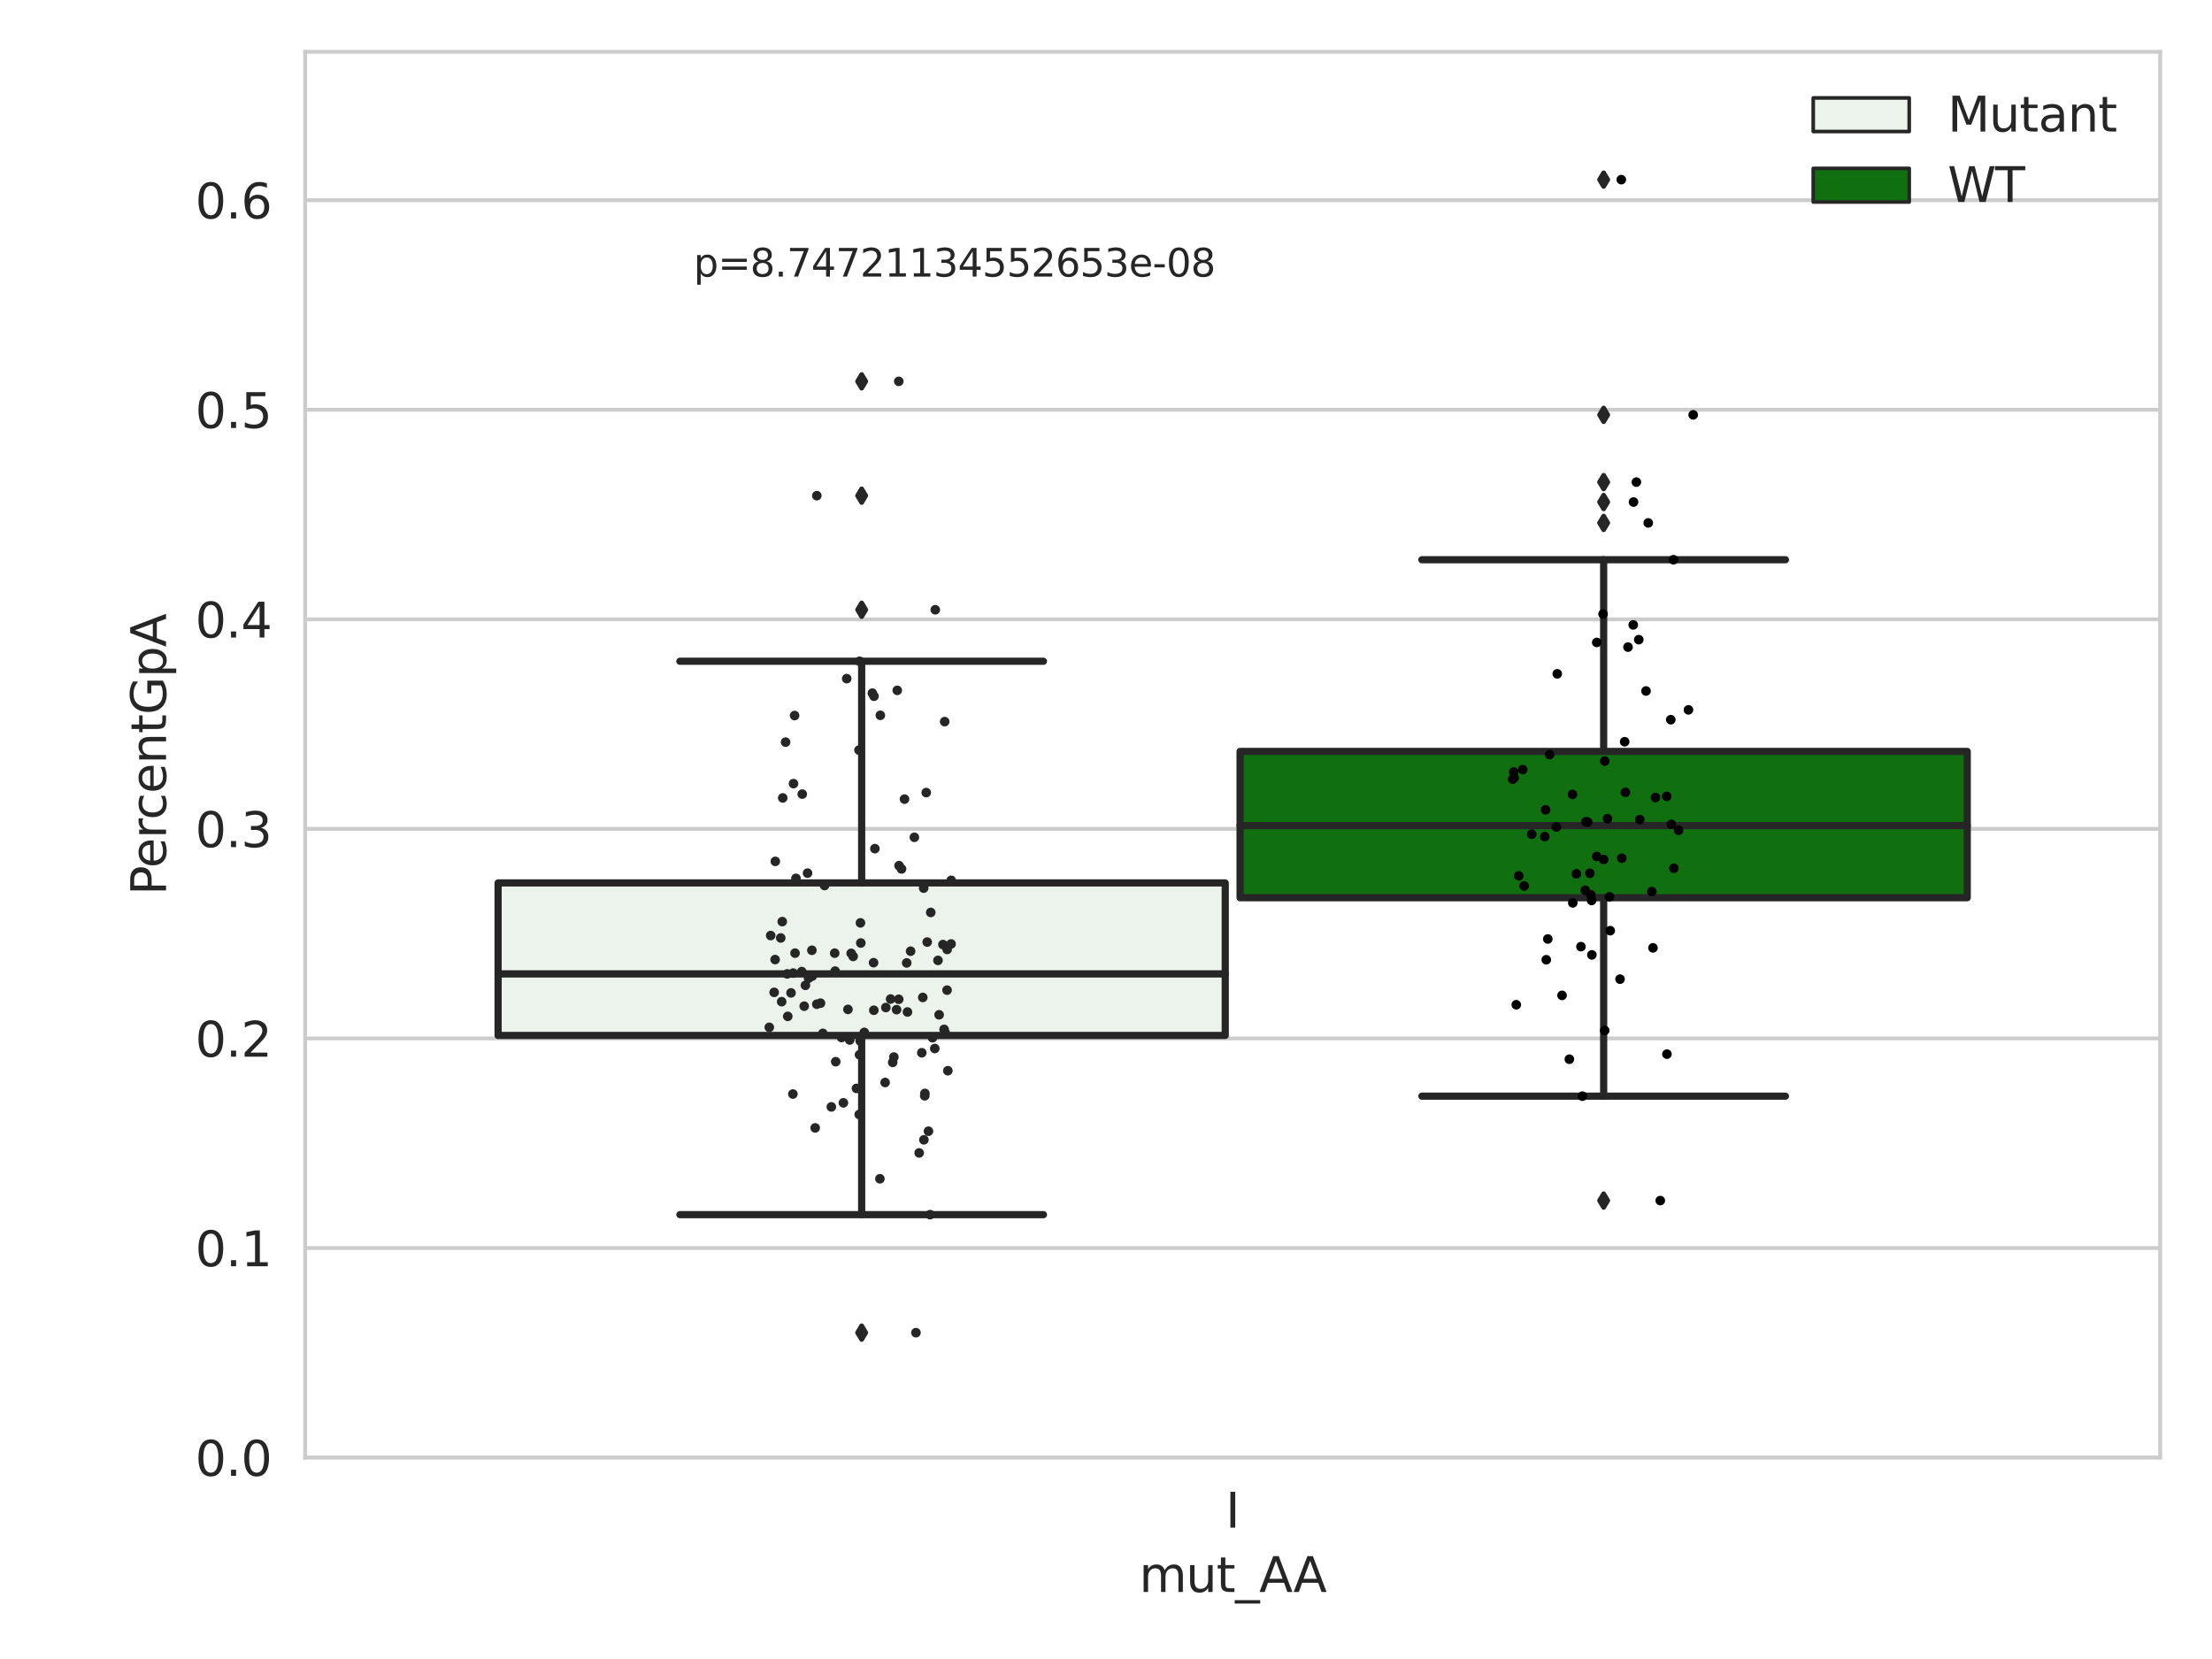 <?xml version="1.0" encoding="utf-8" standalone="no"?>
<!DOCTYPE svg PUBLIC "-//W3C//DTD SVG 1.1//EN"
  "http://www.w3.org/Graphics/SVG/1.1/DTD/svg11.dtd">
<svg xmlns:xlink="http://www.w3.org/1999/xlink" width="460.8pt" height="345.6pt" viewBox="0 0 460.8 345.6" xmlns="http://www.w3.org/2000/svg" version="1.1">
 <defs>
  <style type="text/css">*{stroke-linejoin: round; stroke-linecap: butt}</style>
 </defs>
 <g id="figure_1">
  <g id="patch_1">
   <path d="M 0 345.6 
L 460.8 345.6 
L 460.8 0 
L 0 0 
z
" style="fill: #ffffff"/>
  </g>
  <g id="axes_1">
   <g id="patch_2">
    <path d="M 63.571 303.64 
L 450 303.64 
L 450 10.8 
L 63.571 10.8 
z
" style="fill: #ffffff"/>
   </g>
   <g id="matplotlib.axis_1">
    <g id="xtick_1">
     <g id="text_1">
      <!-- I -->
      <g style="fill: #262626" transform="translate(255.311 318.238) scale(0.1 -0.1)">
       <defs>
        <path id="DejaVuSans-49" d="M 628 4666 
L 1259 4666 
L 1259 0 
L 628 0 
L 628 4666 
z
" transform="scale(0.016)"/>
       </defs>
       <use xlink:href="#DejaVuSans-49"/>
      </g>
     </g>
    </g>
    <g id="text_2">
     <!-- mut_AA -->
     <g style="fill: #262626" transform="translate(237.308 331.638) scale(0.1 -0.1)">
      <defs>
       <path id="DejaVuSans-6d" d="M 3328 2828 
Q 3544 3216 3844 3400 
Q 4144 3584 4550 3584 
Q 5097 3584 5394 3201 
Q 5691 2819 5691 2113 
L 5691 0 
L 5113 0 
L 5113 2094 
Q 5113 2597 4934 2840 
Q 4756 3084 4391 3084 
Q 3944 3084 3684 2787 
Q 3425 2491 3425 1978 
L 3425 0 
L 2847 0 
L 2847 2094 
Q 2847 2600 2669 2842 
Q 2491 3084 2119 3084 
Q 1678 3084 1418 2786 
Q 1159 2488 1159 1978 
L 1159 0 
L 581 0 
L 581 3500 
L 1159 3500 
L 1159 2956 
Q 1356 3278 1631 3431 
Q 1906 3584 2284 3584 
Q 2666 3584 2933 3390 
Q 3200 3197 3328 2828 
z
" transform="scale(0.016)"/>
       <path id="DejaVuSans-75" d="M 544 1381 
L 544 3500 
L 1119 3500 
L 1119 1403 
Q 1119 906 1312 657 
Q 1506 409 1894 409 
Q 2359 409 2629 706 
Q 2900 1003 2900 1516 
L 2900 3500 
L 3475 3500 
L 3475 0 
L 2900 0 
L 2900 538 
Q 2691 219 2414 64 
Q 2138 -91 1772 -91 
Q 1169 -91 856 284 
Q 544 659 544 1381 
z
M 1991 3584 
L 1991 3584 
z
" transform="scale(0.016)"/>
       <path id="DejaVuSans-74" d="M 1172 4494 
L 1172 3500 
L 2356 3500 
L 2356 3053 
L 1172 3053 
L 1172 1153 
Q 1172 725 1289 603 
Q 1406 481 1766 481 
L 2356 481 
L 2356 0 
L 1766 0 
Q 1100 0 847 248 
Q 594 497 594 1153 
L 594 3053 
L 172 3053 
L 172 3500 
L 594 3500 
L 594 4494 
L 1172 4494 
z
" transform="scale(0.016)"/>
       <path id="DejaVuSans-5f" d="M 3263 -1063 
L 3263 -1509 
L -63 -1509 
L -63 -1063 
L 3263 -1063 
z
" transform="scale(0.016)"/>
       <path id="DejaVuSans-41" d="M 2188 4044 
L 1331 1722 
L 3047 1722 
L 2188 4044 
z
M 1831 4666 
L 2547 4666 
L 4325 0 
L 3669 0 
L 3244 1197 
L 1141 1197 
L 716 0 
L 50 0 
L 1831 4666 
z
" transform="scale(0.016)"/>
      </defs>
      <use xlink:href="#DejaVuSans-6d"/>
      <use xlink:href="#DejaVuSans-75" x="97.412"/>
      <use xlink:href="#DejaVuSans-74" x="160.791"/>
      <use xlink:href="#DejaVuSans-5f" x="200"/>
      <use xlink:href="#DejaVuSans-41" x="250"/>
      <use xlink:href="#DejaVuSans-41" x="321.158"/>
     </g>
    </g>
   </g>
   <g id="matplotlib.axis_2">
    <g id="ytick_1">
     <g id="line2d_1">
      <path d="M 63.571 303.64 
L 450 303.64 
" clip-path="url(#p0ba29d7cc2)" style="fill: none; stroke: #cccccc; stroke-width: 0.8; stroke-linecap: round"/>
     </g>
     <g id="text_3">
      <!-- 0.0 -->
      <g style="fill: #262626" transform="translate(40.668 307.439) scale(0.1 -0.1)">
       <defs>
        <path id="DejaVuSans-30" d="M 2034 4250 
Q 1547 4250 1301 3770 
Q 1056 3291 1056 2328 
Q 1056 1369 1301 889 
Q 1547 409 2034 409 
Q 2525 409 2770 889 
Q 3016 1369 3016 2328 
Q 3016 3291 2770 3770 
Q 2525 4250 2034 4250 
z
M 2034 4750 
Q 2819 4750 3233 4129 
Q 3647 3509 3647 2328 
Q 3647 1150 3233 529 
Q 2819 -91 2034 -91 
Q 1250 -91 836 529 
Q 422 1150 422 2328 
Q 422 3509 836 4129 
Q 1250 4750 2034 4750 
z
" transform="scale(0.016)"/>
        <path id="DejaVuSans-2e" d="M 684 794 
L 1344 794 
L 1344 0 
L 684 0 
L 684 794 
z
" transform="scale(0.016)"/>
       </defs>
       <use xlink:href="#DejaVuSans-30"/>
       <use xlink:href="#DejaVuSans-2e" x="63.623"/>
       <use xlink:href="#DejaVuSans-30" x="95.41"/>
      </g>
     </g>
    </g>
    <g id="ytick_2">
     <g id="line2d_2">
      <path d="M 63.571 259.984 
L 450 259.984 
" clip-path="url(#p0ba29d7cc2)" style="fill: none; stroke: #cccccc; stroke-width: 0.8; stroke-linecap: round"/>
     </g>
     <g id="text_4">
      <!-- 0.1 -->
      <g style="fill: #262626" transform="translate(40.668 263.783) scale(0.1 -0.1)">
       <defs>
        <path id="DejaVuSans-31" d="M 794 531 
L 1825 531 
L 1825 4091 
L 703 3866 
L 703 4441 
L 1819 4666 
L 2450 4666 
L 2450 531 
L 3481 531 
L 3481 0 
L 794 0 
L 794 531 
z
" transform="scale(0.016)"/>
       </defs>
       <use xlink:href="#DejaVuSans-30"/>
       <use xlink:href="#DejaVuSans-2e" x="63.623"/>
       <use xlink:href="#DejaVuSans-31" x="95.41"/>
      </g>
     </g>
    </g>
    <g id="ytick_3">
     <g id="line2d_3">
      <path d="M 63.571 216.328 
L 450 216.328 
" clip-path="url(#p0ba29d7cc2)" style="fill: none; stroke: #cccccc; stroke-width: 0.8; stroke-linecap: round"/>
     </g>
     <g id="text_5">
      <!-- 0.2 -->
      <g style="fill: #262626" transform="translate(40.668 220.127) scale(0.1 -0.1)">
       <defs>
        <path id="DejaVuSans-32" d="M 1228 531 
L 3431 531 
L 3431 0 
L 469 0 
L 469 531 
Q 828 903 1448 1529 
Q 2069 2156 2228 2338 
Q 2531 2678 2651 2914 
Q 2772 3150 2772 3378 
Q 2772 3750 2511 3984 
Q 2250 4219 1831 4219 
Q 1534 4219 1204 4116 
Q 875 4013 500 3803 
L 500 4441 
Q 881 4594 1212 4672 
Q 1544 4750 1819 4750 
Q 2544 4750 2975 4387 
Q 3406 4025 3406 3419 
Q 3406 3131 3298 2873 
Q 3191 2616 2906 2266 
Q 2828 2175 2409 1742 
Q 1991 1309 1228 531 
z
" transform="scale(0.016)"/>
       </defs>
       <use xlink:href="#DejaVuSans-30"/>
       <use xlink:href="#DejaVuSans-2e" x="63.623"/>
       <use xlink:href="#DejaVuSans-32" x="95.41"/>
      </g>
     </g>
    </g>
    <g id="ytick_4">
     <g id="line2d_4">
      <path d="M 63.571 172.671 
L 450 172.671 
" clip-path="url(#p0ba29d7cc2)" style="fill: none; stroke: #cccccc; stroke-width: 0.8; stroke-linecap: round"/>
     </g>
     <g id="text_6">
      <!-- 0.3 -->
      <g style="fill: #262626" transform="translate(40.668 176.47) scale(0.1 -0.1)">
       <defs>
        <path id="DejaVuSans-33" d="M 2597 2516 
Q 3050 2419 3304 2112 
Q 3559 1806 3559 1356 
Q 3559 666 3084 287 
Q 2609 -91 1734 -91 
Q 1441 -91 1130 -33 
Q 819 25 488 141 
L 488 750 
Q 750 597 1062 519 
Q 1375 441 1716 441 
Q 2309 441 2620 675 
Q 2931 909 2931 1356 
Q 2931 1769 2642 2001 
Q 2353 2234 1838 2234 
L 1294 2234 
L 1294 2753 
L 1863 2753 
Q 2328 2753 2575 2939 
Q 2822 3125 2822 3475 
Q 2822 3834 2567 4026 
Q 2313 4219 1838 4219 
Q 1578 4219 1281 4162 
Q 984 4106 628 3988 
L 628 4550 
Q 988 4650 1302 4700 
Q 1616 4750 1894 4750 
Q 2613 4750 3031 4423 
Q 3450 4097 3450 3541 
Q 3450 3153 3228 2886 
Q 3006 2619 2597 2516 
z
" transform="scale(0.016)"/>
       </defs>
       <use xlink:href="#DejaVuSans-30"/>
       <use xlink:href="#DejaVuSans-2e" x="63.623"/>
       <use xlink:href="#DejaVuSans-33" x="95.41"/>
      </g>
     </g>
    </g>
    <g id="ytick_5">
     <g id="line2d_5">
      <path d="M 63.571 129.015 
L 450 129.015 
" clip-path="url(#p0ba29d7cc2)" style="fill: none; stroke: #cccccc; stroke-width: 0.8; stroke-linecap: round"/>
     </g>
     <g id="text_7">
      <!-- 0.4 -->
      <g style="fill: #262626" transform="translate(40.668 132.814) scale(0.1 -0.1)">
       <defs>
        <path id="DejaVuSans-34" d="M 2419 4116 
L 825 1625 
L 2419 1625 
L 2419 4116 
z
M 2253 4666 
L 3047 4666 
L 3047 1625 
L 3713 1625 
L 3713 1100 
L 3047 1100 
L 3047 0 
L 2419 0 
L 2419 1100 
L 313 1100 
L 313 1709 
L 2253 4666 
z
" transform="scale(0.016)"/>
       </defs>
       <use xlink:href="#DejaVuSans-30"/>
       <use xlink:href="#DejaVuSans-2e" x="63.623"/>
       <use xlink:href="#DejaVuSans-34" x="95.41"/>
      </g>
     </g>
    </g>
    <g id="ytick_6">
     <g id="line2d_6">
      <path d="M 63.571 85.359 
L 450 85.359 
" clip-path="url(#p0ba29d7cc2)" style="fill: none; stroke: #cccccc; stroke-width: 0.8; stroke-linecap: round"/>
     </g>
     <g id="text_8">
      <!-- 0.5 -->
      <g style="fill: #262626" transform="translate(40.668 89.158) scale(0.1 -0.1)">
       <defs>
        <path id="DejaVuSans-35" d="M 691 4666 
L 3169 4666 
L 3169 4134 
L 1269 4134 
L 1269 2991 
Q 1406 3038 1543 3061 
Q 1681 3084 1819 3084 
Q 2600 3084 3056 2656 
Q 3513 2228 3513 1497 
Q 3513 744 3044 326 
Q 2575 -91 1722 -91 
Q 1428 -91 1123 -41 
Q 819 9 494 109 
L 494 744 
Q 775 591 1075 516 
Q 1375 441 1709 441 
Q 2250 441 2565 725 
Q 2881 1009 2881 1497 
Q 2881 1984 2565 2268 
Q 2250 2553 1709 2553 
Q 1456 2553 1204 2497 
Q 953 2441 691 2322 
L 691 4666 
z
" transform="scale(0.016)"/>
       </defs>
       <use xlink:href="#DejaVuSans-30"/>
       <use xlink:href="#DejaVuSans-2e" x="63.623"/>
       <use xlink:href="#DejaVuSans-35" x="95.41"/>
      </g>
     </g>
    </g>
    <g id="ytick_7">
     <g id="line2d_7">
      <path d="M 63.571 41.703 
L 450 41.703 
" clip-path="url(#p0ba29d7cc2)" style="fill: none; stroke: #cccccc; stroke-width: 0.8; stroke-linecap: round"/>
     </g>
     <g id="text_9">
      <!-- 0.6 -->
      <g style="fill: #262626" transform="translate(40.668 45.502) scale(0.1 -0.1)">
       <defs>
        <path id="DejaVuSans-36" d="M 2113 2584 
Q 1688 2584 1439 2293 
Q 1191 2003 1191 1497 
Q 1191 994 1439 701 
Q 1688 409 2113 409 
Q 2538 409 2786 701 
Q 3034 994 3034 1497 
Q 3034 2003 2786 2293 
Q 2538 2584 2113 2584 
z
M 3366 4563 
L 3366 3988 
Q 3128 4100 2886 4159 
Q 2644 4219 2406 4219 
Q 1781 4219 1451 3797 
Q 1122 3375 1075 2522 
Q 1259 2794 1537 2939 
Q 1816 3084 2150 3084 
Q 2853 3084 3261 2657 
Q 3669 2231 3669 1497 
Q 3669 778 3244 343 
Q 2819 -91 2113 -91 
Q 1303 -91 875 529 
Q 447 1150 447 2328 
Q 447 3434 972 4092 
Q 1497 4750 2381 4750 
Q 2619 4750 2861 4703 
Q 3103 4656 3366 4563 
z
" transform="scale(0.016)"/>
       </defs>
       <use xlink:href="#DejaVuSans-30"/>
       <use xlink:href="#DejaVuSans-2e" x="63.623"/>
       <use xlink:href="#DejaVuSans-36" x="95.41"/>
      </g>
     </g>
    </g>
    <g id="text_10">
     <!-- PercentGpA -->
     <g style="fill: #262626" transform="translate(34.588 186.497) rotate(-90) scale(0.1 -0.1)">
      <defs>
       <path id="DejaVuSans-50" d="M 1259 4147 
L 1259 2394 
L 2053 2394 
Q 2494 2394 2734 2622 
Q 2975 2850 2975 3272 
Q 2975 3691 2734 3919 
Q 2494 4147 2053 4147 
L 1259 4147 
z
M 628 4666 
L 2053 4666 
Q 2838 4666 3239 4311 
Q 3641 3956 3641 3272 
Q 3641 2581 3239 2228 
Q 2838 1875 2053 1875 
L 1259 1875 
L 1259 0 
L 628 0 
L 628 4666 
z
" transform="scale(0.016)"/>
       <path id="DejaVuSans-65" d="M 3597 1894 
L 3597 1613 
L 953 1613 
Q 991 1019 1311 708 
Q 1631 397 2203 397 
Q 2534 397 2845 478 
Q 3156 559 3463 722 
L 3463 178 
Q 3153 47 2828 -22 
Q 2503 -91 2169 -91 
Q 1331 -91 842 396 
Q 353 884 353 1716 
Q 353 2575 817 3079 
Q 1281 3584 2069 3584 
Q 2775 3584 3186 3129 
Q 3597 2675 3597 1894 
z
M 3022 2063 
Q 3016 2534 2758 2815 
Q 2500 3097 2075 3097 
Q 1594 3097 1305 2825 
Q 1016 2553 972 2059 
L 3022 2063 
z
" transform="scale(0.016)"/>
       <path id="DejaVuSans-72" d="M 2631 2963 
Q 2534 3019 2420 3045 
Q 2306 3072 2169 3072 
Q 1681 3072 1420 2755 
Q 1159 2438 1159 1844 
L 1159 0 
L 581 0 
L 581 3500 
L 1159 3500 
L 1159 2956 
Q 1341 3275 1631 3429 
Q 1922 3584 2338 3584 
Q 2397 3584 2469 3576 
Q 2541 3569 2628 3553 
L 2631 2963 
z
" transform="scale(0.016)"/>
       <path id="DejaVuSans-63" d="M 3122 3366 
L 3122 2828 
Q 2878 2963 2633 3030 
Q 2388 3097 2138 3097 
Q 1578 3097 1268 2742 
Q 959 2388 959 1747 
Q 959 1106 1268 751 
Q 1578 397 2138 397 
Q 2388 397 2633 464 
Q 2878 531 3122 666 
L 3122 134 
Q 2881 22 2623 -34 
Q 2366 -91 2075 -91 
Q 1284 -91 818 406 
Q 353 903 353 1747 
Q 353 2603 823 3093 
Q 1294 3584 2113 3584 
Q 2378 3584 2631 3529 
Q 2884 3475 3122 3366 
z
" transform="scale(0.016)"/>
       <path id="DejaVuSans-6e" d="M 3513 2113 
L 3513 0 
L 2938 0 
L 2938 2094 
Q 2938 2591 2744 2837 
Q 2550 3084 2163 3084 
Q 1697 3084 1428 2787 
Q 1159 2491 1159 1978 
L 1159 0 
L 581 0 
L 581 3500 
L 1159 3500 
L 1159 2956 
Q 1366 3272 1645 3428 
Q 1925 3584 2291 3584 
Q 2894 3584 3203 3211 
Q 3513 2838 3513 2113 
z
" transform="scale(0.016)"/>
       <path id="DejaVuSans-47" d="M 3809 666 
L 3809 1919 
L 2778 1919 
L 2778 2438 
L 4434 2438 
L 4434 434 
Q 4069 175 3628 42 
Q 3188 -91 2688 -91 
Q 1594 -91 976 548 
Q 359 1188 359 2328 
Q 359 3472 976 4111 
Q 1594 4750 2688 4750 
Q 3144 4750 3555 4637 
Q 3966 4525 4313 4306 
L 4313 3634 
Q 3963 3931 3569 4081 
Q 3175 4231 2741 4231 
Q 1884 4231 1454 3753 
Q 1025 3275 1025 2328 
Q 1025 1384 1454 906 
Q 1884 428 2741 428 
Q 3075 428 3337 486 
Q 3600 544 3809 666 
z
" transform="scale(0.016)"/>
       <path id="DejaVuSans-70" d="M 1159 525 
L 1159 -1331 
L 581 -1331 
L 581 3500 
L 1159 3500 
L 1159 2969 
Q 1341 3281 1617 3432 
Q 1894 3584 2278 3584 
Q 2916 3584 3314 3078 
Q 3713 2572 3713 1747 
Q 3713 922 3314 415 
Q 2916 -91 2278 -91 
Q 1894 -91 1617 61 
Q 1341 213 1159 525 
z
M 3116 1747 
Q 3116 2381 2855 2742 
Q 2594 3103 2138 3103 
Q 1681 3103 1420 2742 
Q 1159 2381 1159 1747 
Q 1159 1113 1420 752 
Q 1681 391 2138 391 
Q 2594 391 2855 752 
Q 3116 1113 3116 1747 
z
" transform="scale(0.016)"/>
      </defs>
      <use xlink:href="#DejaVuSans-50"/>
      <use xlink:href="#DejaVuSans-65" x="56.678"/>
      <use xlink:href="#DejaVuSans-72" x="118.201"/>
      <use xlink:href="#DejaVuSans-63" x="157.064"/>
      <use xlink:href="#DejaVuSans-65" x="212.045"/>
      <use xlink:href="#DejaVuSans-6e" x="273.568"/>
      <use xlink:href="#DejaVuSans-74" x="336.947"/>
      <use xlink:href="#DejaVuSans-47" x="376.156"/>
      <use xlink:href="#DejaVuSans-70" x="453.646"/>
      <use xlink:href="#DejaVuSans-41" x="517.123"/>
     </g>
    </g>
   </g>
   <g id="patch_3">
    <path d="M 103.76 215.704 
L 255.24 215.704 
L 255.24 183.932 
L 103.76 183.932 
L 103.76 215.704 
z
" clip-path="url(#p0ba29d7cc2)" style="fill: #ecf2ec; stroke: #262626; stroke-width: 1.5; stroke-linejoin: miter"/>
   </g>
   <g id="patch_4">
    <path d="M 258.331 187.007 
L 409.811 187.007 
L 409.811 156.532 
L 258.331 156.532 
L 258.331 187.007 
z
" clip-path="url(#p0ba29d7cc2)" style="fill: #107010; stroke: #262626; stroke-width: 1.5; stroke-linejoin: miter"/>
   </g>
   <g id="patch_5">
    <path d="M 256.786 303.64 
L 256.786 303.64 
L 256.786 303.64 
L 256.786 303.64 
z
" clip-path="url(#p0ba29d7cc2)" style="fill: #ecf2ec; stroke: #262626; stroke-width: 0.75; stroke-linejoin: miter"/>
   </g>
   <g id="patch_6">
    <path d="M 256.786 303.64 
L 256.786 303.64 
L 256.786 303.64 
L 256.786 303.64 
z
" clip-path="url(#p0ba29d7cc2)" style="fill: #107010; stroke: #262626; stroke-width: 0.75; stroke-linejoin: miter"/>
   </g>
   <g id="PathCollection_1"/>
   <g id="PathCollection_2"/>
   <g id="line2d_8">
    <path d="M 179.5 215.704 
L 179.5 253.036 
" clip-path="url(#p0ba29d7cc2)" style="fill: none; stroke: #262626; stroke-width: 1.5; stroke-linecap: round"/>
   </g>
   <g id="line2d_9">
    <path d="M 179.5 183.932 
L 179.5 137.753 
" clip-path="url(#p0ba29d7cc2)" style="fill: none; stroke: #262626; stroke-width: 1.5; stroke-linecap: round"/>
   </g>
   <g id="line2d_10">
    <path d="M 141.63 253.036 
L 217.37 253.036 
" clip-path="url(#p0ba29d7cc2)" style="fill: none; stroke: #262626; stroke-width: 1.5; stroke-linecap: round"/>
   </g>
   <g id="line2d_11">
    <path d="M 141.63 137.753 
L 217.37 137.753 
" clip-path="url(#p0ba29d7cc2)" style="fill: none; stroke: #262626; stroke-width: 1.5; stroke-linecap: round"/>
   </g>
   <g id="line2d_12">
    <defs>
     <path id="m4dbbc02ffa" d="M -0 1.414 
L 0.849 0 
L 0 -1.414 
L -0.849 -0 
z
" style="stroke: #262626; stroke-linejoin: miter"/>
    </defs>
    <g clip-path="url(#p0ba29d7cc2)">
     <use xlink:href="#m4dbbc02ffa" x="179.5" y="277.617" style="fill: #262626; stroke: #262626; stroke-linejoin: miter"/>
     <use xlink:href="#m4dbbc02ffa" x="179.5" y="127.025" style="fill: #262626; stroke: #262626; stroke-linejoin: miter"/>
     <use xlink:href="#m4dbbc02ffa" x="179.5" y="79.443" style="fill: #262626; stroke: #262626; stroke-linejoin: miter"/>
     <use xlink:href="#m4dbbc02ffa" x="179.5" y="103.258" style="fill: #262626; stroke: #262626; stroke-linejoin: miter"/>
    </g>
   </g>
   <g id="line2d_13">
    <path d="M 334.071 187.007 
L 334.071 228.352 
" clip-path="url(#p0ba29d7cc2)" style="fill: none; stroke: #262626; stroke-width: 1.5; stroke-linecap: round"/>
   </g>
   <g id="line2d_14">
    <path d="M 334.071 156.532 
L 334.071 116.603 
" clip-path="url(#p0ba29d7cc2)" style="fill: none; stroke: #262626; stroke-width: 1.5; stroke-linecap: round"/>
   </g>
   <g id="line2d_15">
    <path d="M 296.201 228.352 
L 371.941 228.352 
" clip-path="url(#p0ba29d7cc2)" style="fill: none; stroke: #262626; stroke-width: 1.5; stroke-linecap: round"/>
   </g>
   <g id="line2d_16">
    <path d="M 296.201 116.603 
L 371.941 116.603 
" clip-path="url(#p0ba29d7cc2)" style="fill: none; stroke: #262626; stroke-width: 1.5; stroke-linecap: round"/>
   </g>
   <g id="line2d_17">
    <g clip-path="url(#p0ba29d7cc2)">
     <use xlink:href="#m4dbbc02ffa" x="334.071" y="250.102" style="fill: #262626; stroke: #262626; stroke-linejoin: miter"/>
     <use xlink:href="#m4dbbc02ffa" x="334.071" y="100.435" style="fill: #262626; stroke: #262626; stroke-linejoin: miter"/>
     <use xlink:href="#m4dbbc02ffa" x="334.071" y="37.422" style="fill: #262626; stroke: #262626; stroke-linejoin: miter"/>
     <use xlink:href="#m4dbbc02ffa" x="334.071" y="86.423" style="fill: #262626; stroke: #262626; stroke-linejoin: miter"/>
     <use xlink:href="#m4dbbc02ffa" x="334.071" y="104.586" style="fill: #262626; stroke: #262626; stroke-linejoin: miter"/>
     <use xlink:href="#m4dbbc02ffa" x="334.071" y="108.934" style="fill: #262626; stroke: #262626; stroke-linejoin: miter"/>
    </g>
   </g>
   <g id="line2d_18">
    <path d="M 103.76 202.881 
L 255.24 202.881 
" clip-path="url(#p0ba29d7cc2)" style="fill: none; stroke: #262626; stroke-width: 1.5; stroke-linecap: round"/>
   </g>
   <g id="line2d_19">
    <path d="M 258.331 171.994 
L 409.811 171.994 
" clip-path="url(#p0ba29d7cc2)" style="fill: none; stroke: #262626; stroke-width: 1.5; stroke-linecap: round"/>
   </g>
   <g id="patch_7">
    <path d="M 63.571 303.64 
L 63.571 10.8 
" style="fill: none; stroke: #cccccc; stroke-width: 0.8; stroke-linejoin: miter; stroke-linecap: square"/>
   </g>
   <g id="patch_8">
    <path d="M 450 303.64 
L 450 10.8 
" style="fill: none; stroke: #cccccc; stroke-width: 0.8; stroke-linejoin: miter; stroke-linecap: square"/>
   </g>
   <g id="patch_9">
    <path d="M 63.571 303.64 
L 450 303.64 
" style="fill: none; stroke: #cccccc; stroke-width: 0.8; stroke-linejoin: miter; stroke-linecap: square"/>
   </g>
   <g id="patch_10">
    <path d="M 63.571 10.8 
L 450 10.8 
" style="fill: none; stroke: #cccccc; stroke-width: 0.8; stroke-linejoin: miter; stroke-linecap: square"/>
   </g>
   <g id="PathCollection_3">
    <defs>
     <path id="C0_0_842417f473" d="M 0 1 
C 0.265 1 0.52 0.895 0.707 0.707 
C 0.895 0.52 1 0.265 1 -0 
C 1 -0.265 0.895 -0.52 0.707 -0.707 
C 0.52 -0.895 0.265 -1 0 -1 
C -0.265 -1 -0.52 -0.895 -0.707 -0.707 
C -0.895 -0.52 -1 -0.265 -1 0 
C -1 0.265 -0.895 0.52 -0.707 0.707 
C -0.52 0.895 -0.265 1 0 1 
z
"/>
    </defs>
    <g clip-path="url(#p0ba29d7cc2)">
     <use xlink:href="#C0_0_842417f473" x="164.786" y="206.835" style="fill: #262626"/>
    </g>
    <g clip-path="url(#p0ba29d7cc2)">
     <use xlink:href="#C0_0_842417f473" x="161.51" y="179.441" style="fill: #262626"/>
    </g>
    <g clip-path="url(#p0ba29d7cc2)">
     <use xlink:href="#C0_0_842417f473" x="197.29" y="206.262" style="fill: #262626"/>
    </g>
    <g clip-path="url(#p0ba29d7cc2)">
     <use xlink:href="#C0_0_842417f473" x="177.316" y="198.6" style="fill: #262626"/>
    </g>
    <g clip-path="url(#p0ba29d7cc2)">
     <use xlink:href="#C0_0_842417f473" x="189.696" y="198.153" style="fill: #262626"/>
    </g>
    <g clip-path="url(#p0ba29d7cc2)">
     <use xlink:href="#C0_0_842417f473" x="193.15" y="196.248" style="fill: #262626"/>
    </g>
    <g clip-path="url(#p0ba29d7cc2)">
     <use xlink:href="#C0_0_842417f473" x="193.896" y="190.078" style="fill: #262626"/>
    </g>
    <g clip-path="url(#p0ba29d7cc2)">
     <use xlink:href="#C0_0_842417f473" x="181.727" y="144.391" style="fill: #262626"/>
    </g>
    <g clip-path="url(#p0ba29d7cc2)">
     <use xlink:href="#C0_0_842417f473" x="162.642" y="195.396" style="fill: #262626"/>
    </g>
    <g clip-path="url(#p0ba29d7cc2)">
     <use xlink:href="#C0_0_842417f473" x="180.047" y="215.07" style="fill: #262626"/>
    </g>
    <g clip-path="url(#p0ba29d7cc2)">
     <use xlink:href="#C0_0_842417f473" x="184.54" y="209.885" style="fill: #262626"/>
    </g>
    <g clip-path="url(#p0ba29d7cc2)">
     <use xlink:href="#C0_0_842417f473" x="194.838" y="127.025" style="fill: #262626"/>
    </g>
    <g clip-path="url(#p0ba29d7cc2)">
     <use xlink:href="#C0_0_842417f473" x="183.391" y="149.011" style="fill: #262626"/>
    </g>
    <g clip-path="url(#p0ba29d7cc2)">
     <use xlink:href="#C0_0_842417f473" x="192.952" y="165.113" style="fill: #262626"/>
    </g>
    <g clip-path="url(#p0ba29d7cc2)">
     <use xlink:href="#C0_0_842417f473" x="192.421" y="185.013" style="fill: #262626"/>
    </g>
    <g clip-path="url(#p0ba29d7cc2)">
     <use xlink:href="#C0_0_842417f473" x="182.067" y="145.038" style="fill: #262626"/>
    </g>
    <g clip-path="url(#p0ba29d7cc2)">
     <use xlink:href="#C0_0_842417f473" x="186.918" y="143.815" style="fill: #262626"/>
    </g>
    <g clip-path="url(#p0ba29d7cc2)">
     <use xlink:href="#C0_0_842417f473" x="179.248" y="192.251" style="fill: #262626"/>
    </g>
    <g clip-path="url(#p0ba29d7cc2)">
     <use xlink:href="#C0_0_842417f473" x="167.019" y="202.404" style="fill: #262626"/>
    </g>
    <g clip-path="url(#p0ba29d7cc2)">
     <use xlink:href="#C0_0_842417f473" x="165.172" y="227.905" style="fill: #262626"/>
    </g>
    <g clip-path="url(#p0ba29d7cc2)">
     <use xlink:href="#C0_0_842417f473" x="178.992" y="232.171" style="fill: #262626"/>
    </g>
    <g clip-path="url(#p0ba29d7cc2)">
     <use xlink:href="#C0_0_842417f473" x="193.756" y="253.036" style="fill: #262626"/>
    </g>
    <g clip-path="url(#p0ba29d7cc2)">
     <use xlink:href="#C0_0_842417f473" x="183.301" y="245.559" style="fill: #262626"/>
    </g>
    <g clip-path="url(#p0ba29d7cc2)">
     <use xlink:href="#C0_0_842417f473" x="192.232" y="207.784" style="fill: #262626"/>
    </g>
    <g clip-path="url(#p0ba29d7cc2)">
     <use xlink:href="#C0_0_842417f473" x="190.808" y="277.617" style="fill: #262626"/>
    </g>
    <g clip-path="url(#p0ba29d7cc2)">
     <use xlink:href="#C0_0_842417f473" x="163.993" y="202.881" style="fill: #262626"/>
    </g>
    <g clip-path="url(#p0ba29d7cc2)">
     <use xlink:href="#C0_0_842417f473" x="196.432" y="196.765" style="fill: #262626"/>
    </g>
    <g clip-path="url(#p0ba29d7cc2)">
     <use xlink:href="#C0_0_842417f473" x="176.644" y="210.277" style="fill: #262626"/>
    </g>
    <g clip-path="url(#p0ba29d7cc2)">
     <use xlink:href="#C0_0_842417f473" x="179.194" y="216.844" style="fill: #262626"/>
    </g>
    <g clip-path="url(#p0ba29d7cc2)">
     <use xlink:href="#C0_0_842417f473" x="195.637" y="211.399" style="fill: #262626"/>
    </g>
    <g clip-path="url(#p0ba29d7cc2)">
     <use xlink:href="#C0_0_842417f473" x="182.254" y="176.79" style="fill: #262626"/>
    </g>
    <g clip-path="url(#p0ba29d7cc2)">
     <use xlink:href="#C0_0_842417f473" x="186.211" y="220.203" style="fill: #262626"/>
    </g>
    <g clip-path="url(#p0ba29d7cc2)">
     <use xlink:href="#C0_0_842417f473" x="165.529" y="149.062" style="fill: #262626"/>
    </g>
    <g clip-path="url(#p0ba29d7cc2)">
     <use xlink:href="#C0_0_842417f473" x="193.415" y="235.654" style="fill: #262626"/>
    </g>
    <g clip-path="url(#p0ba29d7cc2)">
     <use xlink:href="#C0_0_842417f473" x="198.124" y="196.645" style="fill: #262626"/>
    </g>
    <g clip-path="url(#p0ba29d7cc2)">
     <use xlink:href="#C0_0_842417f473" x="192.026" y="219.313" style="fill: #262626"/>
    </g>
    <g clip-path="url(#p0ba29d7cc2)">
     <use xlink:href="#C0_0_842417f473" x="192.672" y="227.777" style="fill: #262626"/>
    </g>
    <g clip-path="url(#p0ba29d7cc2)">
     <use xlink:href="#C0_0_842417f473" x="170.156" y="209.195" style="fill: #262626"/>
    </g>
    <g clip-path="url(#p0ba29d7cc2)">
     <use xlink:href="#C0_0_842417f473" x="167.784" y="205.265" style="fill: #262626"/>
    </g>
    <g clip-path="url(#p0ba29d7cc2)">
     <use xlink:href="#C0_0_842417f473" x="178.414" y="226.734" style="fill: #262626"/>
    </g>
    <g clip-path="url(#p0ba29d7cc2)">
     <use xlink:href="#C0_0_842417f473" x="187.23" y="79.443" style="fill: #262626"/>
    </g>
    <g clip-path="url(#p0ba29d7cc2)">
     <use xlink:href="#C0_0_842417f473" x="181.981" y="200.546" style="fill: #262626"/>
    </g>
    <g clip-path="url(#p0ba29d7cc2)">
     <use xlink:href="#C0_0_842417f473" x="173.973" y="202.303" style="fill: #262626"/>
    </g>
    <g clip-path="url(#p0ba29d7cc2)">
     <use xlink:href="#C0_0_842417f473" x="186.773" y="210.33" style="fill: #262626"/>
    </g>
    <g clip-path="url(#p0ba29d7cc2)">
     <use xlink:href="#C0_0_842417f473" x="187.806" y="181.011" style="fill: #262626"/>
    </g>
    <g clip-path="url(#p0ba29d7cc2)">
     <use xlink:href="#C0_0_842417f473" x="196.795" y="150.327" style="fill: #262626"/>
    </g>
    <g clip-path="url(#p0ba29d7cc2)">
     <use xlink:href="#C0_0_842417f473" x="169.818" y="234.961" style="fill: #262626"/>
    </g>
    <g clip-path="url(#p0ba29d7cc2)">
     <use xlink:href="#C0_0_842417f473" x="177.727" y="199.238" style="fill: #262626"/>
    </g>
    <g clip-path="url(#p0ba29d7cc2)">
     <use xlink:href="#C0_0_842417f473" x="160.549" y="194.892" style="fill: #262626"/>
    </g>
    <g clip-path="url(#p0ba29d7cc2)">
     <use xlink:href="#C0_0_842417f473" x="163.059" y="166.223" style="fill: #262626"/>
    </g>
    <g clip-path="url(#p0ba29d7cc2)">
     <use xlink:href="#C0_0_842417f473" x="190.476" y="174.425" style="fill: #262626"/>
    </g>
    <g clip-path="url(#p0ba29d7cc2)">
     <use xlink:href="#C0_0_842417f473" x="195.398" y="200.067" style="fill: #262626"/>
    </g>
    <g clip-path="url(#p0ba29d7cc2)">
     <use xlink:href="#C0_0_842417f473" x="192.64" y="228.272" style="fill: #262626"/>
    </g>
    <g clip-path="url(#p0ba29d7cc2)">
     <use xlink:href="#C0_0_842417f473" x="165.816" y="182.975" style="fill: #262626"/>
    </g>
    <g clip-path="url(#p0ba29d7cc2)">
     <use xlink:href="#C0_0_842417f473" x="174.099" y="221.172" style="fill: #262626"/>
    </g>
    <g clip-path="url(#p0ba29d7cc2)">
     <use xlink:href="#C0_0_842417f473" x="164.102" y="211.726" style="fill: #262626"/>
    </g>
    <g clip-path="url(#p0ba29d7cc2)">
     <use xlink:href="#C0_0_842417f473" x="196.675" y="214.437" style="fill: #262626"/>
    </g>
    <g clip-path="url(#p0ba29d7cc2)">
     <use xlink:href="#C0_0_842417f473" x="196.92" y="215.197" style="fill: #262626"/>
    </g>
    <g clip-path="url(#p0ba29d7cc2)">
     <use xlink:href="#C0_0_842417f473" x="177.009" y="216.647" style="fill: #262626"/>
    </g>
    <g clip-path="url(#p0ba29d7cc2)">
     <use xlink:href="#C0_0_842417f473" x="160.255" y="214.011" style="fill: #262626"/>
    </g>
    <g clip-path="url(#p0ba29d7cc2)">
     <use xlink:href="#C0_0_842417f473" x="170.922" y="208.978" style="fill: #262626"/>
    </g>
    <g clip-path="url(#p0ba29d7cc2)">
     <use xlink:href="#C0_0_842417f473" x="171.415" y="215.27" style="fill: #262626"/>
    </g>
    <g clip-path="url(#p0ba29d7cc2)">
     <use xlink:href="#C0_0_842417f473" x="169.197" y="203.352" style="fill: #262626"/>
    </g>
    <g clip-path="url(#p0ba29d7cc2)">
     <use xlink:href="#C0_0_842417f473" x="173.883" y="198.563" style="fill: #262626"/>
    </g>
    <g clip-path="url(#p0ba29d7cc2)">
     <use xlink:href="#C0_0_842417f473" x="175.697" y="229.742" style="fill: #262626"/>
    </g>
    <g clip-path="url(#p0ba29d7cc2)">
     <use xlink:href="#C0_0_842417f473" x="179.059" y="137.753" style="fill: #262626"/>
    </g>
    <g clip-path="url(#p0ba29d7cc2)">
     <use xlink:href="#C0_0_842417f473" x="165.623" y="198.557" style="fill: #262626"/>
    </g>
    <g clip-path="url(#p0ba29d7cc2)">
     <use xlink:href="#C0_0_842417f473" x="167.124" y="165.427" style="fill: #262626"/>
    </g>
    <g clip-path="url(#p0ba29d7cc2)">
     <use xlink:href="#C0_0_842417f473" x="197.311" y="197.786" style="fill: #262626"/>
    </g>
    <g clip-path="url(#p0ba29d7cc2)">
     <use xlink:href="#C0_0_842417f473" x="187.225" y="208.169" style="fill: #262626"/>
    </g>
    <g clip-path="url(#p0ba29d7cc2)">
     <use xlink:href="#C0_0_842417f473" x="168.227" y="181.887" style="fill: #262626"/>
    </g>
    <g clip-path="url(#p0ba29d7cc2)">
     <use xlink:href="#C0_0_842417f473" x="165.303" y="163.246" style="fill: #262626"/>
    </g>
    <g clip-path="url(#p0ba29d7cc2)">
     <use xlink:href="#C0_0_842417f473" x="179.053" y="219.729" style="fill: #262626"/>
    </g>
    <g clip-path="url(#p0ba29d7cc2)">
     <use xlink:href="#C0_0_842417f473" x="191.48" y="240.177" style="fill: #262626"/>
    </g>
    <g clip-path="url(#p0ba29d7cc2)">
     <use xlink:href="#C0_0_842417f473" x="194.734" y="218.424" style="fill: #262626"/>
    </g>
    <g clip-path="url(#p0ba29d7cc2)">
     <use xlink:href="#C0_0_842417f473" x="162.836" y="208.669" style="fill: #262626"/>
    </g>
    <g clip-path="url(#p0ba29d7cc2)">
     <use xlink:href="#C0_0_842417f473" x="173.183" y="230.587" style="fill: #262626"/>
    </g>
    <g clip-path="url(#p0ba29d7cc2)">
     <use xlink:href="#C0_0_842417f473" x="188.884" y="200.593" style="fill: #262626"/>
    </g>
    <g clip-path="url(#p0ba29d7cc2)">
     <use xlink:href="#C0_0_842417f473" x="198.158" y="183.392" style="fill: #262626"/>
    </g>
    <g clip-path="url(#p0ba29d7cc2)">
     <use xlink:href="#C0_0_842417f473" x="176.388" y="141.375" style="fill: #262626"/>
    </g>
    <g clip-path="url(#p0ba29d7cc2)">
     <use xlink:href="#C0_0_842417f473" x="197.456" y="223.051" style="fill: #262626"/>
    </g>
    <g clip-path="url(#p0ba29d7cc2)">
     <use xlink:href="#C0_0_842417f473" x="187.289" y="180.33" style="fill: #262626"/>
    </g>
    <g clip-path="url(#p0ba29d7cc2)">
     <use xlink:href="#C0_0_842417f473" x="161.274" y="206.727" style="fill: #262626"/>
    </g>
    <g clip-path="url(#p0ba29d7cc2)">
     <use xlink:href="#C0_0_842417f473" x="163.655" y="154.603" style="fill: #262626"/>
    </g>
    <g clip-path="url(#p0ba29d7cc2)">
     <use xlink:href="#C0_0_842417f473" x="165.224" y="202.706" style="fill: #262626"/>
    </g>
    <g clip-path="url(#p0ba29d7cc2)">
     <use xlink:href="#C0_0_842417f473" x="185.966" y="221.317" style="fill: #262626"/>
    </g>
    <g clip-path="url(#p0ba29d7cc2)">
     <use xlink:href="#C0_0_842417f473" x="171.772" y="184.471" style="fill: #262626"/>
    </g>
    <g clip-path="url(#p0ba29d7cc2)">
     <use xlink:href="#C0_0_842417f473" x="161.469" y="199.897" style="fill: #262626"/>
    </g>
    <g clip-path="url(#p0ba29d7cc2)">
     <use xlink:href="#C0_0_842417f473" x="167.531" y="209.606" style="fill: #262626"/>
    </g>
    <g clip-path="url(#p0ba29d7cc2)">
     <use xlink:href="#C0_0_842417f473" x="192.467" y="237.444" style="fill: #262626"/>
    </g>
    <g clip-path="url(#p0ba29d7cc2)">
     <use xlink:href="#C0_0_842417f473" x="188.426" y="166.476" style="fill: #262626"/>
    </g>
    <g clip-path="url(#p0ba29d7cc2)">
     <use xlink:href="#C0_0_842417f473" x="175.308" y="216.137" style="fill: #262626"/>
    </g>
    <g clip-path="url(#p0ba29d7cc2)">
     <use xlink:href="#C0_0_842417f473" x="179.322" y="196.447" style="fill: #262626"/>
    </g>
    <g clip-path="url(#p0ba29d7cc2)">
     <use xlink:href="#C0_0_842417f473" x="185.532" y="208.115" style="fill: #262626"/>
    </g>
    <g clip-path="url(#p0ba29d7cc2)">
     <use xlink:href="#C0_0_842417f473" x="189.043" y="210.817" style="fill: #262626"/>
    </g>
    <g clip-path="url(#p0ba29d7cc2)">
     <use xlink:href="#C0_0_842417f473" x="178.946" y="156.256" style="fill: #262626"/>
    </g>
    <g clip-path="url(#p0ba29d7cc2)">
     <use xlink:href="#C0_0_842417f473" x="170.16" y="103.258" style="fill: #262626"/>
    </g>
    <g clip-path="url(#p0ba29d7cc2)">
     <use xlink:href="#C0_0_842417f473" x="184.383" y="225.501" style="fill: #262626"/>
    </g>
    <g clip-path="url(#p0ba29d7cc2)">
     <use xlink:href="#C0_0_842417f473" x="194.264" y="216.177" style="fill: #262626"/>
    </g>
    <g clip-path="url(#p0ba29d7cc2)">
     <use xlink:href="#C0_0_842417f473" x="168.441" y="203.79" style="fill: #262626"/>
    </g>
    <g clip-path="url(#p0ba29d7cc2)">
     <use xlink:href="#C0_0_842417f473" x="169.132" y="197.956" style="fill: #262626"/>
    </g>
    <g clip-path="url(#p0ba29d7cc2)">
     <use xlink:href="#C0_0_842417f473" x="162.959" y="191.989" style="fill: #262626"/>
    </g>
    <g clip-path="url(#p0ba29d7cc2)">
     <use xlink:href="#C0_0_842417f473" x="182.034" y="210.457" style="fill: #262626"/>
    </g>
   </g>
   <g id="PathCollection_4">
    <defs>
     <path id="C1_0_1ffc0da7e3" d="M 0 1 
C 0.265 1 0.52 0.895 0.707 0.707 
C 0.895 0.52 1 0.265 1 -0 
C 1 -0.265 0.895 -0.52 0.707 -0.707 
C 0.52 -0.895 0.265 -1 0 -1 
C -0.265 -1 -0.52 -0.895 -0.707 -0.707 
C -0.895 -0.52 -1 -0.265 -1 0 
C -1 0.265 -0.895 0.52 -0.707 0.707 
C -0.52 0.895 -0.265 1 0 1 
z
"/>
    </defs>
    <g clip-path="url(#p0ba29d7cc2)">
     <use xlink:href="#C1_0_1ffc0da7e3" x="327.638" y="188.086"/>
    </g>
    <g clip-path="url(#p0ba29d7cc2)">
     <use xlink:href="#C1_0_1ffc0da7e3" x="315.345" y="160.824"/>
    </g>
    <g clip-path="url(#p0ba29d7cc2)">
     <use xlink:href="#C1_0_1ffc0da7e3" x="325.403" y="207.356"/>
    </g>
    <g clip-path="url(#p0ba29d7cc2)">
     <use xlink:href="#C1_0_1ffc0da7e3" x="340.885" y="100.435"/>
    </g>
    <g clip-path="url(#p0ba29d7cc2)">
     <use xlink:href="#C1_0_1ffc0da7e3" x="322.121" y="199.934"/>
    </g>
    <g clip-path="url(#p0ba29d7cc2)">
     <use xlink:href="#C1_0_1ffc0da7e3" x="321.974" y="168.689"/>
    </g>
    <g clip-path="url(#p0ba29d7cc2)">
     <use xlink:href="#C1_0_1ffc0da7e3" x="340.236" y="130.173"/>
    </g>
    <g clip-path="url(#p0ba29d7cc2)">
     <use xlink:href="#C1_0_1ffc0da7e3" x="330.23" y="185.461"/>
    </g>
    <g clip-path="url(#p0ba29d7cc2)">
     <use xlink:href="#C1_0_1ffc0da7e3" x="338.449" y="154.516"/>
    </g>
    <g clip-path="url(#p0ba29d7cc2)">
     <use xlink:href="#C1_0_1ffc0da7e3" x="347.208" y="165.904"/>
    </g>
    <g clip-path="url(#p0ba29d7cc2)">
     <use xlink:href="#C1_0_1ffc0da7e3" x="337.484" y="203.972"/>
    </g>
    <g clip-path="url(#p0ba29d7cc2)">
     <use xlink:href="#C1_0_1ffc0da7e3" x="337.746" y="37.422"/>
    </g>
    <g clip-path="url(#p0ba29d7cc2)">
     <use xlink:href="#C1_0_1ffc0da7e3" x="334.861" y="170.546"/>
    </g>
    <g clip-path="url(#p0ba29d7cc2)">
     <use xlink:href="#C1_0_1ffc0da7e3" x="326.926" y="220.656"/>
    </g>
    <g clip-path="url(#p0ba29d7cc2)">
     <use xlink:href="#C1_0_1ffc0da7e3" x="317.213" y="160.324"/>
    </g>
    <g clip-path="url(#p0ba29d7cc2)">
     <use xlink:href="#C1_0_1ffc0da7e3" x="347.253" y="219.596"/>
    </g>
    <g clip-path="url(#p0ba29d7cc2)">
     <use xlink:href="#C1_0_1ffc0da7e3" x="339.142" y="134.805"/>
    </g>
    <g clip-path="url(#p0ba29d7cc2)">
     <use xlink:href="#C1_0_1ffc0da7e3" x="348.606" y="116.603"/>
    </g>
    <g clip-path="url(#p0ba29d7cc2)">
     <use xlink:href="#C1_0_1ffc0da7e3" x="335.438" y="193.876"/>
    </g>
    <g clip-path="url(#p0ba29d7cc2)">
     <use xlink:href="#C1_0_1ffc0da7e3" x="333.949" y="127.909"/>
    </g>
    <g clip-path="url(#p0ba29d7cc2)">
     <use xlink:href="#C1_0_1ffc0da7e3" x="342.899" y="143.948"/>
    </g>
    <g clip-path="url(#p0ba29d7cc2)">
     <use xlink:href="#C1_0_1ffc0da7e3" x="329.638" y="228.352"/>
    </g>
    <g clip-path="url(#p0ba29d7cc2)">
     <use xlink:href="#C1_0_1ffc0da7e3" x="338.601" y="165.057"/>
    </g>
    <g clip-path="url(#p0ba29d7cc2)">
     <use xlink:href="#C1_0_1ffc0da7e3" x="331.558" y="187.584"/>
    </g>
    <g clip-path="url(#p0ba29d7cc2)">
     <use xlink:href="#C1_0_1ffc0da7e3" x="348.055" y="149.926"/>
    </g>
    <g clip-path="url(#p0ba29d7cc2)">
     <use xlink:href="#C1_0_1ffc0da7e3" x="315.115" y="162.314"/>
    </g>
    <g clip-path="url(#p0ba29d7cc2)">
     <use xlink:href="#C1_0_1ffc0da7e3" x="348.184" y="171.713"/>
    </g>
    <g clip-path="url(#p0ba29d7cc2)">
     <use xlink:href="#C1_0_1ffc0da7e3" x="331.41" y="186.406"/>
    </g>
    <g clip-path="url(#p0ba29d7cc2)">
     <use xlink:href="#C1_0_1ffc0da7e3" x="344.869" y="166.141"/>
    </g>
    <g clip-path="url(#p0ba29d7cc2)">
     <use xlink:href="#C1_0_1ffc0da7e3" x="331.194" y="181.913"/>
    </g>
    <g clip-path="url(#p0ba29d7cc2)">
     <use xlink:href="#C1_0_1ffc0da7e3" x="334.282" y="158.546"/>
    </g>
    <g clip-path="url(#p0ba29d7cc2)">
     <use xlink:href="#C1_0_1ffc0da7e3" x="322.436" y="195.612"/>
    </g>
    <g clip-path="url(#p0ba29d7cc2)">
     <use xlink:href="#C1_0_1ffc0da7e3" x="321.801" y="174.276"/>
    </g>
    <g clip-path="url(#p0ba29d7cc2)">
     <use xlink:href="#C1_0_1ffc0da7e3" x="337.847" y="178.781"/>
    </g>
    <g clip-path="url(#p0ba29d7cc2)">
     <use xlink:href="#C1_0_1ffc0da7e3" x="341.388" y="133.252"/>
    </g>
    <g clip-path="url(#p0ba29d7cc2)">
     <use xlink:href="#C1_0_1ffc0da7e3" x="332.619" y="178.414"/>
    </g>
    <g clip-path="url(#p0ba29d7cc2)">
     <use xlink:href="#C1_0_1ffc0da7e3" x="352.723" y="86.423"/>
    </g>
    <g clip-path="url(#p0ba29d7cc2)">
     <use xlink:href="#C1_0_1ffc0da7e3" x="349.671" y="172.957"/>
    </g>
    <g clip-path="url(#p0ba29d7cc2)">
     <use xlink:href="#C1_0_1ffc0da7e3" x="344.343" y="197.457"/>
    </g>
    <g clip-path="url(#p0ba29d7cc2)">
     <use xlink:href="#C1_0_1ffc0da7e3" x="341.608" y="170.744"/>
    </g>
    <g clip-path="url(#p0ba29d7cc2)">
     <use xlink:href="#C1_0_1ffc0da7e3" x="334.072" y="179.052"/>
    </g>
    <g clip-path="url(#p0ba29d7cc2)">
     <use xlink:href="#C1_0_1ffc0da7e3" x="327.569" y="165.487"/>
    </g>
    <g clip-path="url(#p0ba29d7cc2)">
     <use xlink:href="#C1_0_1ffc0da7e3" x="340.293" y="104.586"/>
    </g>
    <g clip-path="url(#p0ba29d7cc2)">
     <use xlink:href="#C1_0_1ffc0da7e3" x="330.374" y="171.201"/>
    </g>
    <g clip-path="url(#p0ba29d7cc2)">
     <use xlink:href="#C1_0_1ffc0da7e3" x="328.386" y="182.036"/>
    </g>
    <g clip-path="url(#p0ba29d7cc2)">
     <use xlink:href="#C1_0_1ffc0da7e3" x="315.87" y="209.305"/>
    </g>
    <g clip-path="url(#p0ba29d7cc2)">
     <use xlink:href="#C1_0_1ffc0da7e3" x="335.281" y="186.815"/>
    </g>
    <g clip-path="url(#p0ba29d7cc2)">
     <use xlink:href="#C1_0_1ffc0da7e3" x="330.745" y="171.247"/>
    </g>
    <g clip-path="url(#p0ba29d7cc2)">
     <use xlink:href="#C1_0_1ffc0da7e3" x="344.108" y="185.731"/>
    </g>
    <g clip-path="url(#p0ba29d7cc2)">
     <use xlink:href="#C1_0_1ffc0da7e3" x="324.403" y="140.369"/>
    </g>
    <g clip-path="url(#p0ba29d7cc2)">
     <use xlink:href="#C1_0_1ffc0da7e3" x="317.507" y="184.559"/>
    </g>
    <g clip-path="url(#p0ba29d7cc2)">
     <use xlink:href="#C1_0_1ffc0da7e3" x="319.092" y="173.782"/>
    </g>
    <g clip-path="url(#p0ba29d7cc2)">
     <use xlink:href="#C1_0_1ffc0da7e3" x="331.617" y="198.92"/>
    </g>
    <g clip-path="url(#p0ba29d7cc2)">
     <use xlink:href="#C1_0_1ffc0da7e3" x="324.234" y="172.275"/>
    </g>
    <g clip-path="url(#p0ba29d7cc2)">
     <use xlink:href="#C1_0_1ffc0da7e3" x="315.424" y="162.038"/>
    </g>
    <g clip-path="url(#p0ba29d7cc2)">
     <use xlink:href="#C1_0_1ffc0da7e3" x="329.339" y="197.203"/>
    </g>
    <g clip-path="url(#p0ba29d7cc2)">
     <use xlink:href="#C1_0_1ffc0da7e3" x="334.289" y="214.665"/>
    </g>
    <g clip-path="url(#p0ba29d7cc2)">
     <use xlink:href="#C1_0_1ffc0da7e3" x="316.395" y="182.455"/>
    </g>
    <g clip-path="url(#p0ba29d7cc2)">
     <use xlink:href="#C1_0_1ffc0da7e3" x="345.864" y="250.102"/>
    </g>
    <g clip-path="url(#p0ba29d7cc2)">
     <use xlink:href="#C1_0_1ffc0da7e3" x="348.687" y="180.873"/>
    </g>
    <g clip-path="url(#p0ba29d7cc2)">
     <use xlink:href="#C1_0_1ffc0da7e3" x="332.63" y="133.831"/>
    </g>
    <g clip-path="url(#p0ba29d7cc2)">
     <use xlink:href="#C1_0_1ffc0da7e3" x="351.738" y="147.877"/>
    </g>
    <g clip-path="url(#p0ba29d7cc2)">
     <use xlink:href="#C1_0_1ffc0da7e3" x="322.81" y="157.204"/>
    </g>
    <g clip-path="url(#p0ba29d7cc2)">
     <use xlink:href="#C1_0_1ffc0da7e3" x="343.356" y="108.934"/>
    </g>
   </g>
   <g id="text_11">
    <!-- 103 -->
    <g style="fill: #262626" transform="translate(198.821 -416.688) scale(0.1 -0.1)">
     <use xlink:href="#DejaVuSans-31"/>
     <use xlink:href="#DejaVuSans-30" x="63.623"/>
     <use xlink:href="#DejaVuSans-33" x="127.246"/>
    </g>
   </g>
   <g id="text_12">
    <!-- p=8.74721134552653e-08 -->
    <g style="fill: #262626" transform="translate(144.489 57.615) scale(0.08 -0.08)">
     <defs>
      <path id="DejaVuSans-3d" d="M 678 2906 
L 4684 2906 
L 4684 2381 
L 678 2381 
L 678 2906 
z
M 678 1631 
L 4684 1631 
L 4684 1100 
L 678 1100 
L 678 1631 
z
" transform="scale(0.016)"/>
      <path id="DejaVuSans-38" d="M 2034 2216 
Q 1584 2216 1326 1975 
Q 1069 1734 1069 1313 
Q 1069 891 1326 650 
Q 1584 409 2034 409 
Q 2484 409 2743 651 
Q 3003 894 3003 1313 
Q 3003 1734 2745 1975 
Q 2488 2216 2034 2216 
z
M 1403 2484 
Q 997 2584 770 2862 
Q 544 3141 544 3541 
Q 544 4100 942 4425 
Q 1341 4750 2034 4750 
Q 2731 4750 3128 4425 
Q 3525 4100 3525 3541 
Q 3525 3141 3298 2862 
Q 3072 2584 2669 2484 
Q 3125 2378 3379 2068 
Q 3634 1759 3634 1313 
Q 3634 634 3220 271 
Q 2806 -91 2034 -91 
Q 1263 -91 848 271 
Q 434 634 434 1313 
Q 434 1759 690 2068 
Q 947 2378 1403 2484 
z
M 1172 3481 
Q 1172 3119 1398 2916 
Q 1625 2713 2034 2713 
Q 2441 2713 2670 2916 
Q 2900 3119 2900 3481 
Q 2900 3844 2670 4047 
Q 2441 4250 2034 4250 
Q 1625 4250 1398 4047 
Q 1172 3844 1172 3481 
z
" transform="scale(0.016)"/>
      <path id="DejaVuSans-37" d="M 525 4666 
L 3525 4666 
L 3525 4397 
L 1831 0 
L 1172 0 
L 2766 4134 
L 525 4134 
L 525 4666 
z
" transform="scale(0.016)"/>
      <path id="DejaVuSans-2d" d="M 313 2009 
L 1997 2009 
L 1997 1497 
L 313 1497 
L 313 2009 
z
" transform="scale(0.016)"/>
     </defs>
     <use xlink:href="#DejaVuSans-70"/>
     <use xlink:href="#DejaVuSans-3d" x="63.477"/>
     <use xlink:href="#DejaVuSans-38" x="147.266"/>
     <use xlink:href="#DejaVuSans-2e" x="210.889"/>
     <use xlink:href="#DejaVuSans-37" x="242.676"/>
     <use xlink:href="#DejaVuSans-34" x="306.299"/>
     <use xlink:href="#DejaVuSans-37" x="369.922"/>
     <use xlink:href="#DejaVuSans-32" x="433.545"/>
     <use xlink:href="#DejaVuSans-31" x="497.168"/>
     <use xlink:href="#DejaVuSans-31" x="560.791"/>
     <use xlink:href="#DejaVuSans-33" x="624.414"/>
     <use xlink:href="#DejaVuSans-34" x="688.037"/>
     <use xlink:href="#DejaVuSans-35" x="751.66"/>
     <use xlink:href="#DejaVuSans-35" x="815.283"/>
     <use xlink:href="#DejaVuSans-32" x="878.906"/>
     <use xlink:href="#DejaVuSans-36" x="942.529"/>
     <use xlink:href="#DejaVuSans-35" x="1006.152"/>
     <use xlink:href="#DejaVuSans-33" x="1069.775"/>
     <use xlink:href="#DejaVuSans-65" x="1133.398"/>
     <use xlink:href="#DejaVuSans-2d" x="1194.922"/>
     <use xlink:href="#DejaVuSans-30" x="1231.006"/>
     <use xlink:href="#DejaVuSans-38" x="1294.629"/>
    </g>
   </g>
   <g id="text_13">
    <!-- 64 -->
    <g style="fill: #262626" transform="translate(314.75 -416.688) scale(0.1 -0.1)">
     <use xlink:href="#DejaVuSans-36"/>
     <use xlink:href="#DejaVuSans-34" x="63.623"/>
    </g>
   </g>
   <g id="legend_1">
    <g id="patch_11">
     <path d="M 377.728 27.398 
L 397.728 27.398 
L 397.728 20.398 
L 377.728 20.398 
z
" style="fill: #ecf2ec; stroke: #262626; stroke-width: 0.75; stroke-linejoin: miter"/>
    </g>
    <g id="text_14">
     <!-- Mutant -->
     <g style="fill: #262626" transform="translate(405.728 27.398) scale(0.1 -0.1)">
      <defs>
       <path id="DejaVuSans-4d" d="M 628 4666 
L 1569 4666 
L 2759 1491 
L 3956 4666 
L 4897 4666 
L 4897 0 
L 4281 0 
L 4281 4097 
L 3078 897 
L 2444 897 
L 1241 4097 
L 1241 0 
L 628 0 
L 628 4666 
z
" transform="scale(0.016)"/>
       <path id="DejaVuSans-61" d="M 2194 1759 
Q 1497 1759 1228 1600 
Q 959 1441 959 1056 
Q 959 750 1161 570 
Q 1363 391 1709 391 
Q 2188 391 2477 730 
Q 2766 1069 2766 1631 
L 2766 1759 
L 2194 1759 
z
M 3341 1997 
L 3341 0 
L 2766 0 
L 2766 531 
Q 2569 213 2275 61 
Q 1981 -91 1556 -91 
Q 1019 -91 701 211 
Q 384 513 384 1019 
Q 384 1609 779 1909 
Q 1175 2209 1959 2209 
L 2766 2209 
L 2766 2266 
Q 2766 2663 2505 2880 
Q 2244 3097 1772 3097 
Q 1472 3097 1187 3025 
Q 903 2953 641 2809 
L 641 3341 
Q 956 3463 1253 3523 
Q 1550 3584 1831 3584 
Q 2591 3584 2966 3190 
Q 3341 2797 3341 1997 
z
" transform="scale(0.016)"/>
      </defs>
      <use xlink:href="#DejaVuSans-4d"/>
      <use xlink:href="#DejaVuSans-75" x="86.279"/>
      <use xlink:href="#DejaVuSans-74" x="149.658"/>
      <use xlink:href="#DejaVuSans-61" x="188.867"/>
      <use xlink:href="#DejaVuSans-6e" x="250.146"/>
      <use xlink:href="#DejaVuSans-74" x="313.525"/>
     </g>
    </g>
    <g id="patch_12">
     <path d="M 377.728 42.077 
L 397.728 42.077 
L 397.728 35.077 
L 377.728 35.077 
z
" style="fill: #107010; stroke: #262626; stroke-width: 0.75; stroke-linejoin: miter"/>
    </g>
    <g id="text_15">
     <!-- WT -->
     <g style="fill: #262626" transform="translate(405.728 42.077) scale(0.1 -0.1)">
      <defs>
       <path id="DejaVuSans-57" d="M 213 4666 
L 850 4666 
L 1831 722 
L 2809 4666 
L 3519 4666 
L 4500 722 
L 5478 4666 
L 6119 4666 
L 4947 0 
L 4153 0 
L 3169 4050 
L 2175 0 
L 1381 0 
L 213 4666 
z
" transform="scale(0.016)"/>
       <path id="DejaVuSans-54" d="M -19 4666 
L 3928 4666 
L 3928 4134 
L 2272 4134 
L 2272 0 
L 1638 0 
L 1638 4134 
L -19 4134 
L -19 4666 
z
" transform="scale(0.016)"/>
      </defs>
      <use xlink:href="#DejaVuSans-57"/>
      <use xlink:href="#DejaVuSans-54" x="98.877"/>
     </g>
    </g>
   </g>
  </g>
 </g>
 <defs>
  <clipPath id="p0ba29d7cc2">
   <rect x="63.571" y="10.8" width="386.429" height="292.84"/>
  </clipPath>
 </defs>
</svg>
